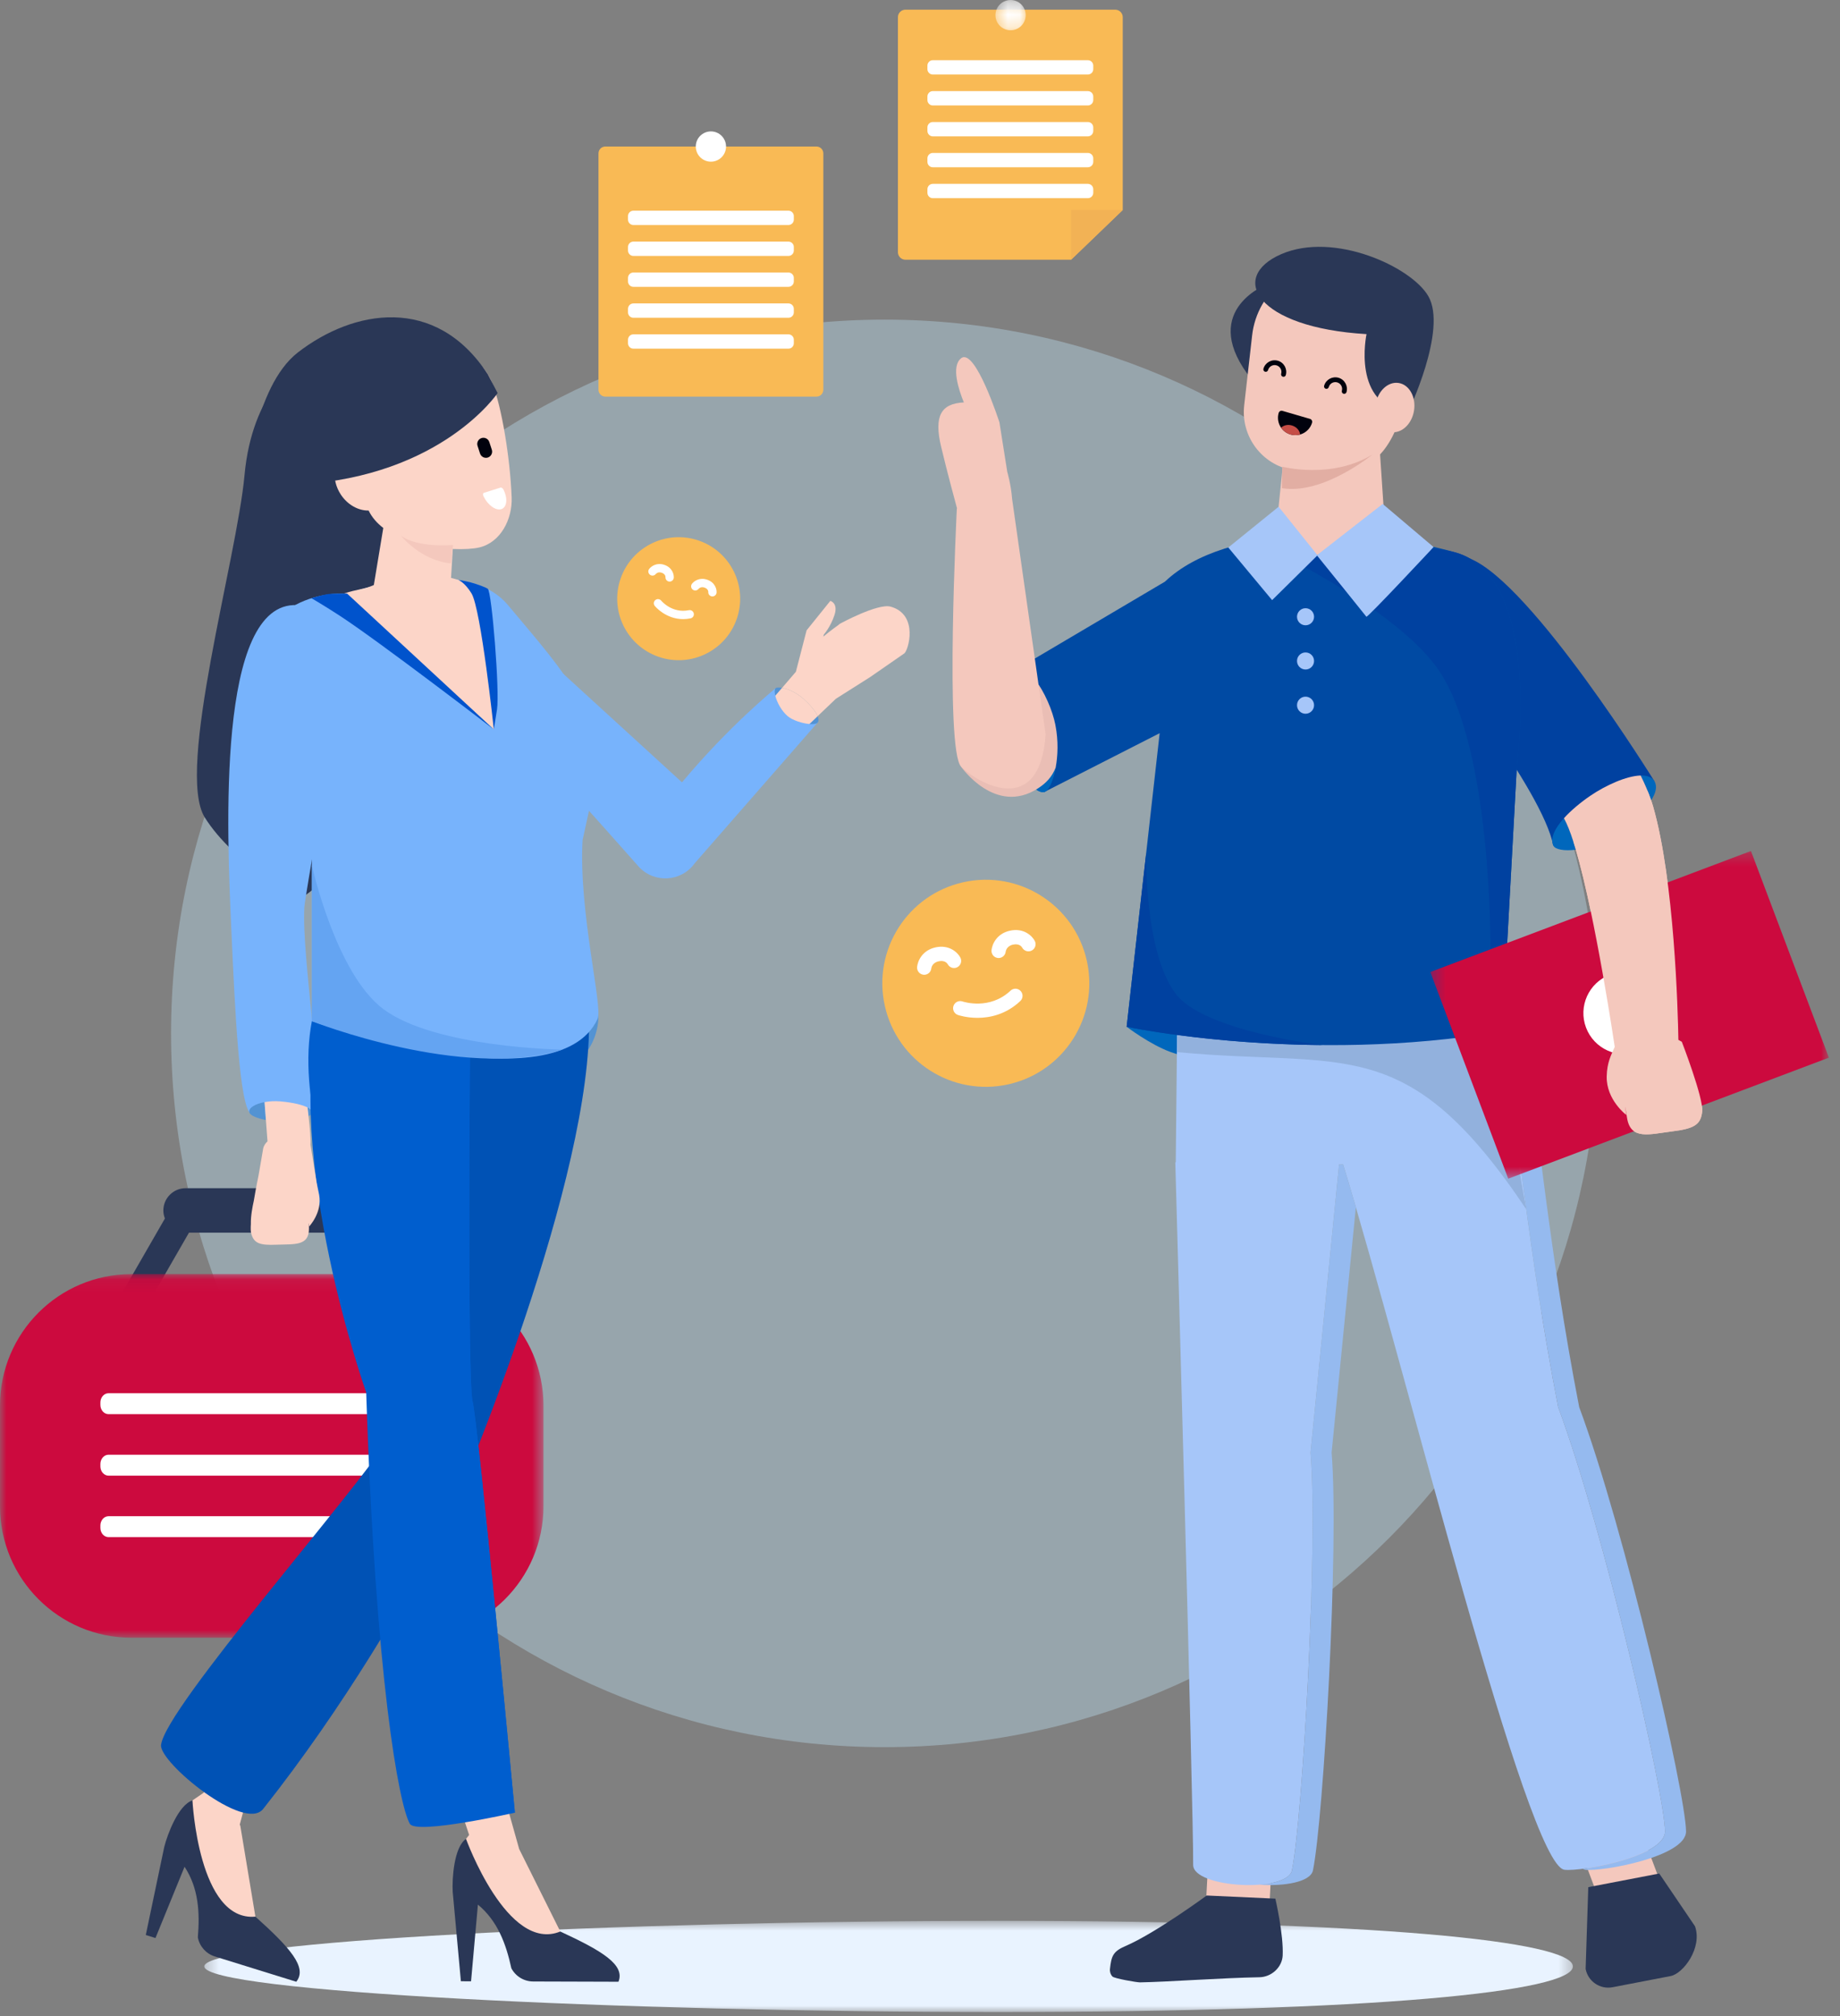 <svg height="161" viewBox="0 0 147 161" width="147" xmlns="http://www.w3.org/2000/svg" xmlns:xlink="http://www.w3.org/1999/xlink"><rect x="0" y="0" width="147" height="161" fill="#808080" stroke="none"/><mask id="a" fill="#fff"><path d="m.32.718h109.34v7.282h-109.34z" fill="#fff" fill-rule="evenodd"/></mask><mask id="b" fill="#fff"><path d="m.528.324h2.417v2.417h-2.417z" fill="#fff" fill-rule="evenodd"/></mask><mask id="c" fill="#fff"><path d="m0 .073h43.419v29.037h-43.419z" fill="#fff" fill-rule="evenodd"/></mask><mask id="d" fill="#fff"><path d="m.268.282h31.844v26.17h-31.844z" fill="#fff" fill-rule="evenodd"/></mask><g fill="none" fill-rule="evenodd" transform="translate(0 -1)"><path d="m127.667 83.525c0 31.48-25.52 57-57 57s-57-25.52-57-57c0-31.479 25.52-57 57-57s57 25.521 57 57" fill="#c3ecfe" opacity=".35"/><path d="m90.01 82.997s1.872 1.425 3.53 2.023c1.658.599 1.926.331 1.926.331l.695-3.64z" fill="#0067bc"/><path d="m101.309 23.662s-5.421 1.992-1.665 7.181c3.757 5.189 1.665-7.181 1.665-7.181" fill="#2a3756"/><path d="m47.801 81.927s.162 1.622-.962 3.12c-.545.728-1.713 1.111-1.713 1.111l.286-1.851.028-.882z" fill="#5393d3"/><path d="m109.66 4.359c0 2.011-15.729 3.642-45.923 3.642-30.193 0-63.417-1.631-63.417-3.642s33.224-3.641 63.417-3.641c30.194 0 45.923 1.63 45.923 3.641" fill="#e9f3ff" mask="url(#a)" transform="translate(16 153.676)"/><path d="m131.027 146.997-4.747 1.786 2.439 6.485 4.747-1.788z" fill="#f4c8bd"/><path d="m96.261 154.552 5.064.274.374-6.918-5.064-.274z" fill="#f4c8bd"/><path d="m88.677 158.238c-.025.227.046.444.197.604.152.159 1.961.471 2.198.467 2.249-.037 6.566-.36 9.545-.409.464-.008.924-.196 1.274-.522s.561-.761.583-1.205c.084-1.669-.584-4.549-.584-4.549l-5.484-.252s-4.124 3.028-6.5 4.041c-.997.424-1.119.816-1.229 1.824z" fill="#2a3756"/><path d="m107.306 93.99c4.999 16.351 14.688 55.941 17.679 56.327 1.295.168 8.057-1.038 8.035-3.071-.035-3.057-4.88-24.068-8.538-33.881-2.432-12.511-3.308-23.023-4.238-27.977-.065-.817-.137-1.53-.218-2.032-.084-.517-.158-1.036-.224-1.554-.308-2.431-1.228-9.721-1.228-9.721-5.81 3.078-13.635 3.869-22.816.208l-1.601-.111-.225 21.638-.036.003s1.469 52.25 1.427 56.102c-.021 1.859 7.521 2.261 7.892.44.846-4.149 2.097-25.934 1.487-33.358l2.277-23.008z" fill="#a6c6f9"/><path d="m128.69 86.311c.329 1.142-.327 2.519-1.466 3.076-1.138.558-2.328.084-2.657-1.057s.328-2.519 1.466-3.077c1.138-.557 2.328-.084 2.657 1.058" fill="#fff"/><path d="m132.56 150.616 2.855 4.211c.608 1.704-.927 3.782-1.949 3.978l-4.635.892c-.997.191-1.96-.462-2.153-1.459l.212-6.532z" fill="#2a3756"/><path d="m36.821 159.22.812.003.548-6.122c1.569 1.297 2.243 3.118 2.672 5.082.341.646 1.01 1.053 1.741 1.055l4.677.014 2.139.007c.545-1.359-1.319-2.47-4.649-4.012l-4.517-4.005-1.613-2.701-1.401-.691c-.97.671-1.118 3.195-1.063 4.219z" fill="#2a3756"/><path d="m11.647 155.527.774.241 2.323-5.691c1.119 1.7 1.228 3.638 1.062 5.642.136.719.657 1.303 1.355 1.52l4.466 1.387 2.042.633c.921-1.138-.535-2.748-3.265-5.199l-3.144-5.154-.749-3.057-1.135-1.071c-1.125.356-2.007 2.727-2.255 3.721z" fill="#2a3756"/><path d="m134.363 84.196s-.105-.061-.274-.152c-.042-2.374-.32-12.707-2.021-18.645-1.932-6.739-13.121-18.292-13.121-18.292l-3.34 6.402s7.733 9.36 9.532 13.224c1.799 3.861 3.863 17.858 3.865 17.872-.287.645-.618 1.232-.642 2.356-.041 1.874 1.564 3.078 1.564 3.078s-.223-1.582.06.227c.282 1.811 1.799 1.308 3.575 1.089 1.778-.219 2.325-.529 2.43-1.606.104-1.077-1.628-5.553-1.628-5.553" fill="#f4c8bd"/><path d="m114.703 53.455s8.506 10.58 9.39 15.066c3.181-.426 5.943-1.957 8.086-5.125 0 0-9.79-15.801-14.738-17.788-4.947-1.985-2.738 7.847-2.738 7.847" fill="#0041a0"/><path d="m89.094 1.771h-16.754c-.334 0-.604.271-.604.604v18.762c0 .334.27.605.604.605h13.23l4.128-3.971v-15.396c0-.333-.27-.604-.604-.604" fill="#f9ba55"/><path d="m85.569 21.742 4.129-3.971h-4.129z" fill="#f2b255"/><g fill="#fff"><path d="m2.945 1.532c0 .668-.541 1.209-1.208 1.209-.668 0-1.209-.541-1.209-1.209 0-.667.541-1.208 1.209-1.208.667 0 1.208.541 1.208 1.208" mask="url(#b)" transform="translate(79 .676)"/><path d="m86.911 6.952h-12.389c-.237 0-.429-.192-.429-.43v-.284c0-.237.192-.431.429-.431h12.389c.237 0 .431.194.431.431v.284c0 .238-.194.43-.431.43"/><path d="m86.911 9.421h-12.389c-.237 0-.429-.192-.429-.43v-.284c0-.238.192-.431.429-.431h12.389c.237 0 .431.193.431.431v.284c0 .238-.194.43-.431.43"/><path d="m86.911 11.889h-12.389c-.237 0-.429-.192-.429-.431v-.283c0-.238.192-.431.429-.431h12.389c.237 0 .431.193.431.431v.283c0 .239-.194.431-.431.431"/><path d="m86.911 14.358h-12.389c-.237 0-.429-.192-.429-.431v-.284c0-.237.192-.43.429-.43h12.389c.237 0 .431.193.431.43v.284c0 .239-.194.431-.431.431"/><path d="m86.911 16.827h-12.389c-.237 0-.429-.193-.429-.431v-.284c0-.237.192-.43.429-.43h12.389c.237 0 .431.193.431.43v.284c0 .238-.194.431-.431.431"/></g><path d="m65.23 12.702h-16.869c-.302 0-.547.245-.547.547v18.878c0 .302.245.546.547.546h16.869c.302 0 .547-.244.547-.546v-18.878c0-.302-.245-.547-.547-.547" fill="#f9ba55"/><path d="m58.004 12.702c0 .668-.541 1.209-1.208 1.209-.668 0-1.209-.541-1.209-1.209 0-.667.541-1.208 1.209-1.208.667 0 1.208.541 1.208 1.208" fill="#fff"/><path d="m62.99 18.97h-12.389c-.237 0-.43-.193-.43-.431v-.284c0-.237.193-.43.43-.43h12.389c.237 0 .43.193.43.43v.284c0 .238-.193.431-.43.431" fill="#fff"/><path d="m62.99 21.439h-12.389c-.237 0-.43-.193-.43-.431v-.284c0-.237.193-.43.43-.43h12.389c.237 0 .43.193.43.43v.284c0 .238-.193.431-.43.431" fill="#fff"/><path d="m62.99 23.907h-12.389c-.237 0-.43-.192-.43-.43v-.284c0-.237.193-.431.43-.431h12.389c.237 0 .43.194.43.431v.284c0 .238-.193.43-.43.43" fill="#fff"/><path d="m62.99 26.376h-12.389c-.237 0-.43-.192-.43-.43v-.284c0-.237.193-.431.43-.431h12.389c.237 0 .43.194.43.431v.284c0 .238-.193.43-.43.43" fill="#fff"/><path d="m62.99 28.844h-12.389c-.237 0-.43-.192-.43-.43v-.284c0-.238.193-.431.43-.431h12.389c.237 0 .43.193.43.431v.284c0 .238-.193.43-.43.43" fill="#fff"/><path d="m86.827 77.716c.998 4.456-1.805 8.878-6.261 9.876-4.455.998-8.877-1.805-9.875-6.261-.998-4.455 1.805-8.877 6.261-9.875 4.455-.998 8.877 1.805 9.875 6.26" fill="#f9ba55"/><path d="m73.837 78.844c-.02 0-.039-.001-.059-.003-.313-.032-.541-.316-.509-.63.047-.465.407-1.314 1.457-1.552 1.119-.253 1.798.422 2.001.814.143.28.034.624-.246.768-.276.143-.616.038-.762-.235-.051-.086-.25-.347-.741-.235-.488.11-.566.49-.576.565-.03.294-.276.508-.565.508" fill="#fff"/><path d="m79.781 77.507c-.019 0-.038-.001-.058-.003-.313-.032-.541-.311-.509-.625.046-.465.406-1.314 1.457-1.552 1.118-.255 1.798.422 2 .815.144.279.035.623-.245.767-.277.144-.616.037-.763-.235-.051-.086-.249-.346-.741-.235-.525.119-.574.55-.575.555-.029.293-.277.513-.566.513" fill="#fff"/><path d="m78.094 82.283c-.882 0-1.513-.211-1.566-.229-.298-.103-.456-.428-.353-.725s.426-.456.723-.354c.091.031 2.169.704 3.835-.863.228-.216.59-.205.805.025.215.229.204.589-.025.805-1.148 1.079-2.439 1.341-3.419 1.341" fill="#fff"/><path d="m58.862 50.418c-.888 2.563-3.686 3.921-6.248 3.033-2.563-.887-3.921-3.685-3.033-6.248.887-2.562 3.685-3.921 6.248-3.032 2.562.888 3.921 3.684 3.033 6.247" fill="#f9ba55"/><path d="m53.498 47.445h-.026c-.181-.015-.317-.171-.306-.352.001-.059-.018-.256-.306-.356-.283-.097-.444.073-.473.108-.117.14-.325.163-.465.05-.142-.113-.169-.315-.059-.46.168-.219.613-.533 1.214-.326.642.221.773.77.752 1.029-.014.175-.159.307-.331.307" fill="#fff"/><path d="m56.917 48.63c-.008 0-.017 0-.025-.001-.182-.014-.318-.17-.307-.351.002-.059-.018-.256-.305-.355-.306-.106-.468.101-.47.103-.112.145-.321.172-.466.061-.146-.112-.173-.321-.062-.467.168-.219.613-.534 1.214-.326.642.22.773.77.753 1.029-.014.175-.16.307-.332.307" fill="#fff"/><path d="m54.573 50.442c-1.385 0-2.225-1.007-2.264-1.055-.116-.142-.095-.352.047-.467.143-.117.352-.095.468.045.038.047.88 1.036 2.212.764.18-.036.355.08.392.26s-.08.355-.259.392c-.208.042-.408.061-.596.061" fill="#fff"/><path d="m61.939 55.985s-3.648 2.943-7.453 7.492l-10.784-9.854s-2.246 6.411-1.46 6.945c.544.37 5.65 6.101 8.757 9.609 1.223 1.382 3.411 1.272 4.491-.224l9.866-11.292z" fill="#77b3fc"/><path d="m65.356 58.661c.062-.125.044-.287-.032-.47l-.66.629c.345.03.62-.013.692-.159" fill="#5393d3"/><path d="m61.939 55.985c-.066.115-.061.326.001.578l.544-.634c-.289-.052-.495-.029-.545.056" fill="#5393d3"/><path d="m64.223 56.837c-.593-.542-1.273-.824-1.739-.908l-.544.634c.127.519.497 1.216 1 1.638.378.317 1.15.569 1.723.618l.661-.628c-.165-.4-.606-.902-1.101-1.354" fill="#fcd5c8"/><path d="m27.33 95.888h-12.504c-.977 0-1.776.799-1.776 1.776 0 .227.047.443.125.643l-4.598 7.984c-.307.532-.122 1.217.409 1.523.532.305 1.217.122 1.524-.41l4.587-7.964h12.233c.977 0 1.775-.799 1.775-1.776s-.798-1.776-1.775-1.776" fill="#2a3756"/><path d="m32.92 29.11h-22.42c-5.799 0-10.5-4.701-10.5-10.5v-8.037c0-5.799 4.701-10.5 10.5-10.5h22.42c5.799 0 10.499 4.701 10.499 10.5v8.037c0 5.799-4.7 10.5-10.499 10.5" fill="#cc0a3e" mask="url(#c)" transform="translate(0 102.676)"/><path d="m30.605 118.104v-.192c0-.407-.292-.74-.649-.74h-21.287c-.357 0-.649.333-.649.74v.192c0 .406.292.739.649.739h21.287c.357 0 .649-.333.649-.739" fill="#fff"/><path d="m30.605 113.194v-.192c0-.407-.292-.74-.649-.74h-21.287c-.357 0-.649.333-.649.74v.192c0 .406.292.739.649.739h21.287c.357 0 .649-.333.649-.739" fill="#fff"/><path d="m30.605 123.014v-.191c0-.408-.292-.741-.649-.741h-21.287c-.357 0-.649.333-.649.741v.191c0 .406.292.739.649.739h21.287c.357 0 .649-.333.649-.739" fill="#fff"/><path d="m41.477 148.66c-.448-1.63-1.041-3.713-1.827-6.376-3.576-12.117-2.646-29.565-3.06-31.158-.413-1.594-1.259-26.831-1.259-26.831l-8.677 2.011c3.974 19.729 3.548 22.857 3.548 22.857-.56 23.155 1.457 20.5 7.277 38.374l-.249.313s3.298 9.127 7.531 7.398z" fill="#fcd5c8"/><path d="m19.154 146.713c4.11-15.524 8.575-25.959 8.575-25.959-8.254 15.754-7.827 6.591-11.46 23.412l-.893.612s.473 9.694 5.028 9.283l-1.206-7.262z" fill="#fcd5c8"/><path d="m47.053 83.417c-.308 13.354-10.657 37.85-11.729 39.875-2.768 5.23-7.799 13.969-14.301 22.169-1.494 1.884-8.29-3.713-8.157-5.098.287-2.95 15.577-20.222 18.335-24.696 0 0 .099-15.007 6.289-34.082z" fill="#0052b5"/><path d="m23.813 29.949s-3.67 2.31-4.278 8.995c-.61 6.685-5.513 23.597-3.178 27.332 2.335 3.736 7.59 6.555 7.59 6.555l16.113-12.066-6.629-17.006.663-10.674z" fill="#2a3756"/><path d="m23.745 49.324c-6.478-.338-5.608 18.239-5.268 25.814.296 6.592.646 14.202 1.568 14.821.633.425 4.336.704 4.886-.061 1.096-1.524-.853-12.33-.616-16.45.051-.875 2.284-13.347 2.284-13.347s2.341-10.506-2.854-10.777" fill="#77b3fc"/><path d="m71.155 49.446c-1.021-.285-4.02 1.348-4.02 1.348-.056.032-.104.071-.147.113 0 0-.66.463-1.213.934l.046-.172s.543-.612.851-1.567c.306-.954-.337-1.116-.337-1.116l-1.895 2.353-.857 3.31h-.001l-1.098 1.28c.466.084 1.147.367 1.739.909.495.452.936.954 1.101 1.353l1.456-1.388h-.001l2.73-1.728 2.721-1.884c.327-.182 1.205-3.109-1.075-3.745" fill="#fcd5c8"/><path d="m19.919 89.825c.057.262.634.481 1.324.621l-.108-1.432c-.759.142-1.292.463-1.216.811" fill="#5393d3"/><path d="m24.93 89.898c.05-.144-.071-.306-.361-.456.028.229.056.465.083.699.153-.085.254-.169.278-.243" fill="#5393d3"/><path d="m94.061 81.4-.017 3.62c13.476 1.276 18.33-1.724 27.895 12.558-1.307-6.82-1.1-9.022-1.695-12.19-.065-.817-.137-1.53-.218-2.032-.084-.518-.158-1.036-.224-1.555-.144-1.141-.424-3.354-.679-5.38l-20.804.839z" fill="#92b1dd"/><path d="m81.192 54.465 2.25 9.777 9.205-4.691-2.638 23.445s14.347 3.045 30.017.36l1.165-21.286s2.063-14.971-4.904-16.952c-6.968-1.981-18.264-2.38-23.221 2.334z" fill="#004aa3"/><path d="m124.946 66.341c-.709.788-1.118 1.581-.854 2.181.142.319.883.454 1.803.334-.253-.86-.507-1.588-.756-2.122-.058-.125-.123-.257-.193-.393" fill="#0067bc"/><path d="m132.179 63.396c-.2-.342-.598-.477-1.103-.465.34.687.624 1.348.836 1.975.367-.561.512-1.091.267-1.51" fill="#0067bc"/><path d="m81.192 54.465c1.313-.312 2.771 2.64 3.119 4.404.545 2.766-.317 5.25-.869 5.373-1.212.272-2.539-3.335-2.902-4.516-.574-1.872-.656-4.95.652-5.261" fill="#0067bc"/><path d="m100.035 27.777c.198-1.746 1.108-3.334 2.515-4.389 1.406-1.054 3.184-1.482 4.917-1.183 3.351.578 5.671 3.67 5.287 7.05-.221 1.944-.603 2.656-.812 4.5-.141 1.248-1.055 3.113-2.06 3.866-1.004.754-1.869 1.744-3.106 1.53-1.146-.197-2.366-.408-3.494-.603-2.461-.424-4.163-2.694-3.882-5.175.195-1.713.422-3.712.635-5.596" fill="#f4c8bd"/><path d="m109.173 27.683s-1.237 5.762 3.322 6.227c0 0 3.163-6.581 1.616-9.258-1.357-2.349-7.543-5.189-11.758-3.353-4.214 1.837-2.004 5.863 6.82 6.384" fill="#2a3756"/><path d="m110.873 46.54-.706-10.591-7.544.897-.992 9.683c2.638-1.826 5.836-1.338 9.242.011" fill="#f4c8bd"/><path d="m111.743 31.585c-.848-.135-1.674.636-1.845 1.717-.171 1.082.378 2.069 1.226 2.203s1.674-.636 1.845-1.718c.17-1.082-.378-2.068-1.226-2.202" fill="#f4c8bd"/><path d="m102.446 38.27s3.928 1.035 7.213-.98c0 0-3.949 3.247-7.243 2.693z" fill="#e2aea3"/><path d="m102.355 30.846c-.028.103.031.209.134.237.102.03.209-.031.237-.133.069-.246.031-.498-.085-.705-.117-.208-.312-.372-.558-.44-.247-.069-.499-.031-.706.085-.208.117-.371.312-.44.559-.028.102.031.209.134.237.102.029.209-.031.237-.133.041-.145.136-.26.257-.328.121-.067.269-.09.413-.049.145.04.26.136.327.256.069.122.09.269.05.414" fill="#01020d"/><path d="m107.203 32.206c-.028.103.031.209.134.238.102.029.209-.031.237-.134.069-.246.031-.498-.085-.705-.117-.208-.312-.371-.558-.44-.247-.068-.499-.031-.706.085-.208.117-.371.312-.44.559-.028.102.031.209.134.237.102.029.209-.03.237-.133.041-.144.136-.26.256-.327.122-.068.27-.091.414-.05.146.041.26.136.328.257s.09.268.049.413" fill="#01020d"/><path d="m102.154 33.974c-.215.737.21 1.509.947 1.724.738.213 1.509-.21 1.724-.948l-.003-.001c.037-.127-.036-.26-.163-.297l-2.205-.641c-.127-.037-.261.036-.298.163z" fill="#01020d"/><path d="m102.349 35.158c.175.252.435.447.752.54.259.075.522.071.765.003-.024-.304-.264-.596-.621-.714-.341-.113-.691-.036-.896.171" fill="#c54e47"/><path d="m37.553 84.088s-.221 27.26.203 28.821c.424 1.563 3.378 32.847 3.378 32.847s-7.885 1.785-8.393.888c-.874-1.541-2.744-11.602-3.485-34.445 0 0-6.643-18.684-3.704-30.614z" fill="#005ece"/><path d="m37.757 112.909c-.424-1.562-.212-27.61-.212-27.61l-12.63-2.748c-2.276 11.941 10.095 29.648 10.095 29.648.656 20.213 3.846 31.379 4.571 33.682l1.554-.125s-2.954-31.285-3.378-32.847" fill="#005ece"/><path d="m27.729 48.401s-7.405-.609-7.685 7.537l4.871 3.386v23.226s19.611 6.851 22.832-.195c.427-.936-1.527-8.599-1.204-14.265 0 0 .64-2.925.782-3.575 1.325-6.094-2.011-9.548-6.75-15.201-3.529-4.211-12.846-.913-12.846-.913" fill="#77b3fc"/><path d="m38.297 44.718c1.695-.403 2.646-2.25 2.58-3.991-.117-3.088-.788-7.264-1.567-9.167-.66-1.613-2.105-2.742-3.8-2.34-1.81.431-4.092.974-5.902 1.404-1.696.403-2.744 2.105-2.34 3.8.21.88.414 1.732.628 2.578-.103.042-.204.086-.299.149-.99.651-1.154 2.149-.368 3.345.548.833 1.412 1.288 2.221 1.276.265.546.669 1.007 1.171 1.389-.252 1.521-.531 3.208-.755 4.558-.749.349-1.343.331-2.393.682 4.474 4.123 11.979 10.848 11.979 10.848-.11-5.148.54-5.41-.331-8.302-.351-1.169-1.328-3.278-2.495-3.634-.201-.062-.396-.113-.591-.161.049-.825.097-1.617.139-2.31.882.04 1.644-.011 2.123-.124" fill="#fcd5c8"/><path d="m38.468 35.984c.259-.085.539.058.623.315l.201.614c.085.258-.057.54-.316.625-.259.084-.539-.059-.624-.317l-.2-.614c-.085-.258.057-.539.316-.623" fill="#01020d"/><path d="m40.235 40.117c.344.711.262 1.402-.183 1.542-.445.141-1.085-.322-1.428-1.034h.001c-.06-.123-.045-.242.031-.267l1.331-.42c.076-.023.186.057.246.18z" fill="#fff"/><path d="m36.193 44.52s-2.834.263-4.169-.75c0 0 1.565 1.988 4.006 2.225z" fill="#f4c8bd"/><path d="m19.662 39.693s.562-7.785 4.146-10.555c4.405-3.403 10.988-4.639 15.163 1.75l.784 1.501s-4.433 6.625-15.849 7.304z" fill="#2a3756"/><path d="m24.915 70.091v12.46s12.045 4.757 20.008 2.269c0 0-10.149-.137-14.295-3.235-3.823-2.857-5.713-11.494-5.713-11.494" fill="#64a4f2"/><path d="m91.571 69.115-1.562 13.882s6.56 1.391 15.651 1.463c0 0-9.514-1.086-11.764-4.138-2.496-3.385-2.325-11.207-2.325-11.207" fill="#0041a0"/><path d="m116.287 45.119c-2.919-.83-7.396.213-11.05.198-2-.008-3.193-1.448-5.05-1.092 0 0 11.124 5.055 14.716 10.241 4.319 6.236 4.166 22.322 4.166 22.322l1.343-.482.779-14.235s2.063-14.972-4.904-16.952" fill="#0041a0"/><path d="m104.982 50.253c0 .376-.305.681-.681.681s-.681-.305-.681-.681.305-.682.681-.682.681.306.681.682" fill="#a6c6f9"/><path d="m104.982 53.784c0 .377-.305.682-.681.682s-.681-.305-.681-.682c0-.376.305-.681.681-.681s.681.305.681.681" fill="#a6c6f9"/><path d="m104.982 57.316c0 .376-.305.682-.681.682s-.681-.306-.681-.682.305-.682.681-.682.681.306.681.682" fill="#a6c6f9"/><path d="m110.465 41.244-5.228 4.073-3.087-3.849-4.019 3.255 3.5 4.203 3.598-3.552c.254.314 3.862 4.77 3.933 4.877.074.11 5.368-5.565 5.368-5.565z" fill="#a6c6f9"/><path d="m24.698 98.944s1.065-1.115.798-2.53c-.054-.285-.213-1.004-.222-1.127l-.472-2.879c.04-.384-.042-1.315-.15-2.267-.026-.234-.055-.469-.083-.699-.398-.207-1.119-.394-2.173-.487-.445-.039-.882-.012-1.261.059l.108 1.432.128 1.7c-.162.153-.285.332-.339.54l-.373 2.166s-.205.973-.382 2.041c-.104.462-.253 1.233-.235 1.848-.022.328-.018.594.023.747.215.804.67.97 2.044.912 1.374-.059 2.587.131 2.573-1.276-.002-.168-.003-.298-.004-.398.005-.008.009-.014.013-.022.004.121.007.24.007.24" fill="#fcd5c8"/><path d="m82.674 55.267c-.47-.572-.985-.919-1.481-.802-.931.221-1.158 1.847-1.003 3.441l2.126-2.709z" fill="#0067bc"/><path d="m82.82 64.074c.207.147.416.215.622.169.298-.066.685-.819.894-1.932-.465.471-.963 1.025-1.424 1.656-.03.039-.061.072-.092.107" fill="#0067bc"/><path d="m84.311 58.87c-.216-1.099-.863-2.657-1.638-3.603l-.358-.07-2.126 2.709-3.399 4.329s2.719 3.921 6.122 1.732c.666-.429 1.119-.91 1.423-1.656.179-.952.228-2.166-.024-3.441" fill="#eabeb5"/><path d="m80.857 40.833c-.082-1.129-.385-2.149-.385-2.149l-.625-3.952s-1.931-6.005-3.062-5.122c-.816.638-.192 2.523.219 3.527-1.828.086-2.405 1.085-1.813 3.551.488 2.039 1.054 4.132 1.269 4.918l-.017.003s-.968 19.323.348 20.626c1.316 1.305 6.285 4.174 6.745-2.592z" fill="#f4c8bd"/><path d="m108.322 97.404c-.355-1.223-.695-2.366-1.016-3.414l-.327.005-2.276 23.008c.609 7.424-.642 29.209-1.487 33.358-.138.675-1.259 1.044-2.615 1.147 1.991.142 4.103-.205 4.294-1.147.846-4.149 2.097-25.934 1.489-33.358z" fill="#95baef"/><path d="m126.163 113.365c-2.432-12.511-3.308-23.023-4.239-27.977-.064-.817-.136-1.53-.217-2.032-.084-.517-.158-1.036-.224-1.554-.049-.386-.113-.894-.186-1.476h-1.681c.073.581.138 1.09.187 1.476.065.518.139 1.037.223 1.554.081.502.154 1.215.218 2.032.931 4.954 1.807 15.466 4.238 27.977 3.659 9.813 8.503 30.824 8.538 33.881.018 1.595-4.135 2.68-6.554 2.993.069.043.135.07.199.078 1.296.167 8.059-1.038 8.036-3.071-.035-3.057-4.88-24.068-8.538-33.881" fill="#95baef"/><path d="m32.112 16.787-25.617 9.666-6.227-16.505 25.617-9.665z" fill="#cc0a3e" mask="url(#d)" transform="translate(114 68.676)"/><path d="m132.842 80.749c.64 1.693-.216 3.584-1.909 4.224-1.694.638-3.584-.216-4.223-1.91-.638-1.693.216-3.585 1.909-4.223 1.694-.639 3.584.216 4.223 1.909" fill="#fff"/><path d="m134.363 84.196s-.105-.061-.274-.152c-.042-2.374-.32-12.707-2.021-18.645-.047-.162-.1-.327-.156-.493-.213-.627-.496-1.288-.836-1.975-1.136.027-2.815.794-4.012 1.61-.771.525-1.543 1.161-2.118 1.8.07.135.135.267.193.392.249.534.503 1.263.756 2.122 1.575 5.346 3.107 15.737 3.109 15.75-.287.645-.618 1.232-.642 2.356-.041 1.874 1.564 3.078 1.564 3.078s-.223-1.582.06.228c.282 1.81 1.799 1.307 3.575 1.088 1.778-.219 2.325-.529 2.43-1.606.104-1.077-1.628-5.553-1.628-5.553" fill="#f4c8bd"/><path d="m26.178 48.445c-.324.042-1.3.324-1.3.324s1.06.614 2.312 1.433c3.206 2.097 12.261 9.048 12.261 9.048l-11.722-10.849s-1.162-.007-1.551.044" fill="#0053cc"/><path d="m38.969 48.019c-.166-.116-.799-.355-1.362-.508-.521-.139-.982-.198-.982-.198s.513.203 1.044 1.075c.763 1.252 1.782 10.861 1.782 10.861s.032-.156.256-1.6c.225-1.444-.417-9.405-.738-9.63" fill="#0053cc"/></g></svg>